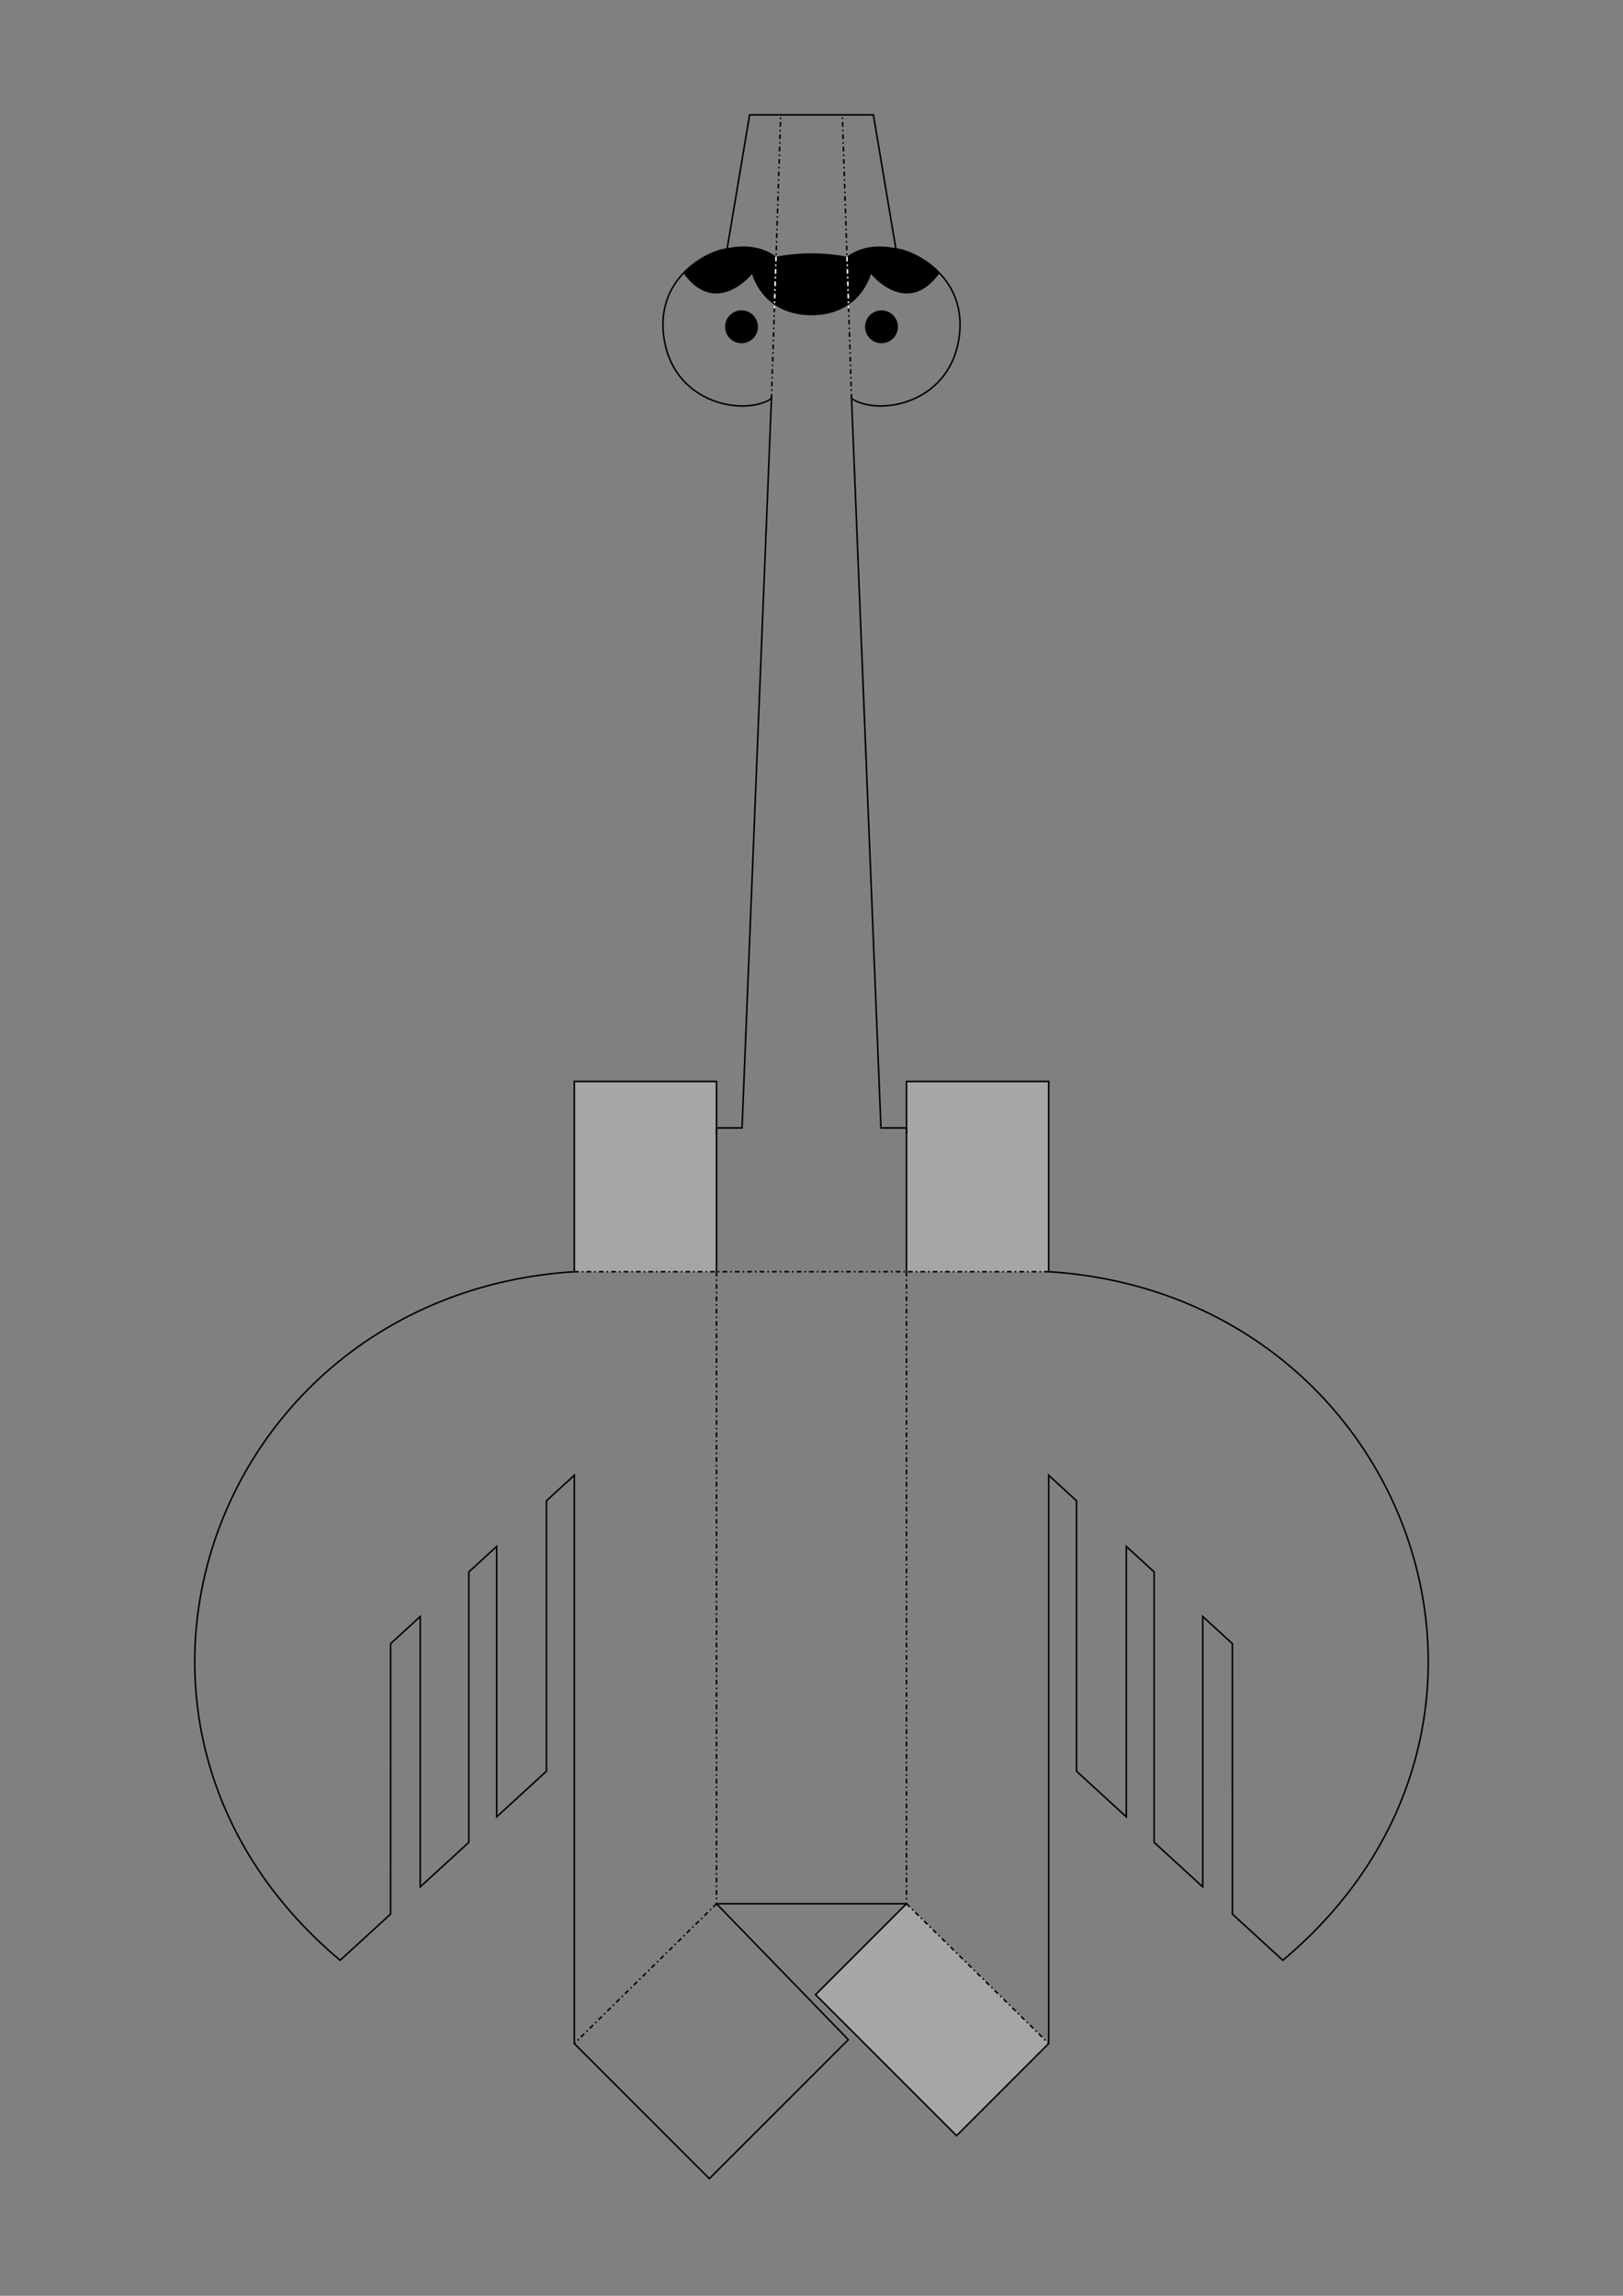 <?xml version="1.0" encoding="UTF-8" standalone="no"?>
<!-- Created with Inkscape (http://www.inkscape.org/) -->

<svg
   width="210mm"
   height="297mm"
   viewBox="0 0 210 297"
   version="1.1"
   id="svg1"
   xml:space="preserve"
   sodipodi:docname="42_El_Cisne_03-05-1936.svg"
   inkscape:version="1.4 (86a8ad7, 2024-10-11)"
   inkscape:export-filename="..\pdf\42_El_Cisne_03-05-1936.pdf"
   inkscape:export-xdpi="96"
   inkscape:export-ydpi="96"
   xmlns:inkscape="http://www.inkscape.org/namespaces/inkscape"
   xmlns:sodipodi="http://sodipodi.sourceforge.net/DTD/sodipodi-0.dtd"
   xmlns="http://www.w3.org/2000/svg"
   xmlns:svg="http://www.w3.org/2000/svg"><rect x="0" y="0" width="210" height="297" fill="#808080" stroke="none"/><sodipodi:namedview
     id="namedview1"
     pagecolor="#ffffff"
     bordercolor="#000000"
     borderopacity="0.25"
     inkscape:showpageshadow="2"
     inkscape:pageopacity="0.0"
     inkscape:pagecheckerboard="0"
     inkscape:deskcolor="#d1d1d1"
     inkscape:document-units="mm"
     inkscape:zoom="0.5"
     inkscape:cx="242"
     inkscape:cy="491"
     inkscape:window-width="1920"
     inkscape:window-height="1017"
     inkscape:window-x="-8"
     inkscape:window-y="-8"
     inkscape:window-maximized="1"
     inkscape:current-layer="layer1" /><defs
     id="defs1" /><g
     inkscape:label="Camada 1"
     inkscape:groupmode="layer"
     id="layer1"><g
       id="g36"
       transform="translate(2.726,-2.592)"><path
         style="fill:#cccccc;fill-opacity:0.5;stroke:none;stroke-width:0.2;stroke-linejoin:bevel;stroke-dasharray:0.6, 0.4, 0.2, 0.4"
         d="m 114.564,248.871 18.4,18.087 -11.917,11.917 -18.244,-18.244 11.76,-11.76"
         id="path2"
         sodipodi:nodetypes="ccccc" /><rect
         style="fill:#cccccc;fill-opacity:0.5;stroke:none;stroke-width:0.2;stroke-dasharray:0.6, 0.4, 0.2, 0.4"
         id="rect2"
         width="18.4"
         height="24.609"
         x="114.564"
         y="142.498" /><rect
         style="fill:#cccccc;stroke:none;stroke-width:0.2;stroke-dasharray:0.6, 0.4, 0.2, 0.4;fill-opacity:0.5"
         id="rect1"
         width="18.4"
         height="24.609"
         x="71.585"
         y="142.498" /><path
         style="fill:none;stroke:#000000;stroke-width:0.2;stroke-dasharray:none;stroke-opacity:1"
         d="M 114.564,248.871 H 102.275 m 0,0 H 89.985 m 24.578,-99.574 v -6.799 h 18.4 v 24.609 c 46.445,2.918 66.935,58.356 30.295,89.079 l -6.524,-5.978 -0.005,-34.983 -3.832,-3.512 7e-5,34.979 -6.286,-5.76 v -34.981 l -3.605,-3.304 v 34.982 l -6.443,-5.904 v -34.983 l -3.601,-3.3 -5.5e-4,73.519 -11.917,11.917 -18.244,-18.244 11.76,-11.76 m -24.578,0 17.052,17.581 -17.979,17.979 -17.473,-17.473 -5.5e-4,-73.519 -3.601,3.3 v 34.983 l -6.443,5.904 v -34.982 l -3.605,3.304 v 34.981 l -6.286,5.76 7e-5,-34.979 -3.832,3.512 -0.005,34.983 -6.524,5.978 C 4.65,225.462 25.14,170.025 71.585,167.107 v -24.609 h 18.4 v 6.799"
         id="path27"
         sodipodi:nodetypes="cccccccccccccccccccccccccccccccccccccccccccc" /><circle
         style="fill:#000000;fill-opacity:1;stroke:none;stroke-width:0.2;stroke-dasharray:none;stroke-opacity:1"
         id="path11"
         cx="111.329"
         cy="44.869"
         r="2.127" /><path
         style="fill:none;stroke:#000000;stroke-width:0.2;stroke-dasharray:0.6, 0.4, 0.2, 0.4;stroke-dashoffset:0;stroke-opacity:1"
         d="M 107.458,54.162 106.262,17.446"
         id="path12" /><path
         style="fill:none;fill-opacity:1;stroke:#000000;stroke-width:0.2;stroke-dasharray:0.6,0.4,0.2,0.4;stroke-dashoffset:0;stroke-opacity:1"
         d="M 132.964,167.107 H 102.275 71.585"
         id="path14"
         sodipodi:nodetypes="ccc" /><path
         style="fill:none;fill-opacity:1;stroke:#000000;stroke-width:0.2;stroke-dasharray:0.6,0.4,0.2,0.4;stroke-dashoffset:0;stroke-opacity:1"
         d="m 114.564,167.107 v 81.765"
         id="path15" /><path
         id="path13"
         style="fill:#000000;fill-opacity:1;stroke:none;stroke-width:0.2;stroke-dasharray:none;stroke-opacity:1"
         d="m 93.495,34.472 c -0.629,-0.003 -1.326,0.064 -2.087,0.234 0,0 -3.189,0.514 -5.701,3.219 4.22,5.862 8.876,0.115 8.876,0.115 0,0 1.326,5.334 7.691,5.334 6.365,-1.9e-5 7.691,-5.334 7.691,-5.334 0,0 4.656,5.747 8.876,-0.115 -2.512,-2.706 -5.701,-3.219 -5.701,-3.219 -4.058,-0.902 -6.281,1.099 -6.281,1.099 0,0 -2.02,-0.446 -4.585,-0.446 -2.565,-5e-6 -4.585,0.446 -4.585,0.446 0,0 -1.467,-1.321 -4.194,-1.332 z"
         sodipodi:nodetypes="sccccccccccs" /><path
         style="fill:none;fill-opacity:1;stroke:#000000;stroke-width:0.2;stroke-dasharray:0.6, 0.4, 0.2, 0.4;stroke-dashoffset:0;stroke-opacity:1"
         d="m 114.564,248.871 18.4,18.087"
         id="path18"
         sodipodi:nodetypes="cc" /><path
         style="fill:none;fill-opacity:1;stroke:#ffffff;stroke-width:0.2;stroke-dasharray:0.6, 0.4, 0.2, 0.4;stroke-dashoffset:0;stroke-opacity:1"
         d="m 106.86,35.804 0.217,6.667"
         id="path28" /><path
         style="fill:none;stroke:#000000;stroke-width:0.2;stroke-dasharray:none;stroke-opacity:1"
         d="m 89.985,167.107 v -18.603 h 3.303 l 3.804,-94.342 c -3.549,2.282 -12.395,0.697 -13.848,-7.471 -1.453,-8.167 5.725,-11.664 8.108,-11.889 l 2.915,-17.355 h 8.007 8.007 l 2.915,17.355 c 2.384,0.225 9.561,3.722 8.108,11.889 -1.453,8.167 -10.298,9.752 -13.848,7.471 l 3.804,94.342 h 3.303 v 18.603"
         id="path29"
         sodipodi:nodetypes="cccczccccczcccc" /><circle
         style="fill:#000000;fill-opacity:1;stroke:none;stroke-width:0.2;stroke-dasharray:none;stroke-opacity:1"
         id="circle30"
         cx="-93.22"
         cy="44.869"
         r="2.127"
         transform="scale(-1,1)" /><path
         style="fill:none;stroke:#000000;stroke-width:0.2;stroke-dasharray:0.6, 0.4, 0.2, 0.4;stroke-dashoffset:0;stroke-opacity:1"
         d="M 97.091,54.162 98.287,17.446"
         id="path31" /><path
         style="fill:none;fill-opacity:1;stroke:#000000;stroke-width:0.2;stroke-dasharray:0.6,0.4,0.2,0.4;stroke-dashoffset:0;stroke-opacity:1"
         d="m 89.985,167.107 v 81.765"
         id="path34" /><path
         style="fill:none;fill-opacity:1;stroke:#000000;stroke-width:0.2;stroke-dasharray:0.6, 0.4, 0.2, 0.4;stroke-dashoffset:0;stroke-opacity:1"
         d="M 89.985,248.871 71.585,266.958"
         id="path35"
         sodipodi:nodetypes="cc" /><path
         style="fill:none;fill-opacity:1;stroke:#ffffff;stroke-width:0.2;stroke-dasharray:0.6, 0.4, 0.2, 0.4;stroke-dashoffset:0;stroke-opacity:1"
         d="m 97.689,35.804 -0.217,6.667"
         id="path36" /></g></g></svg>
